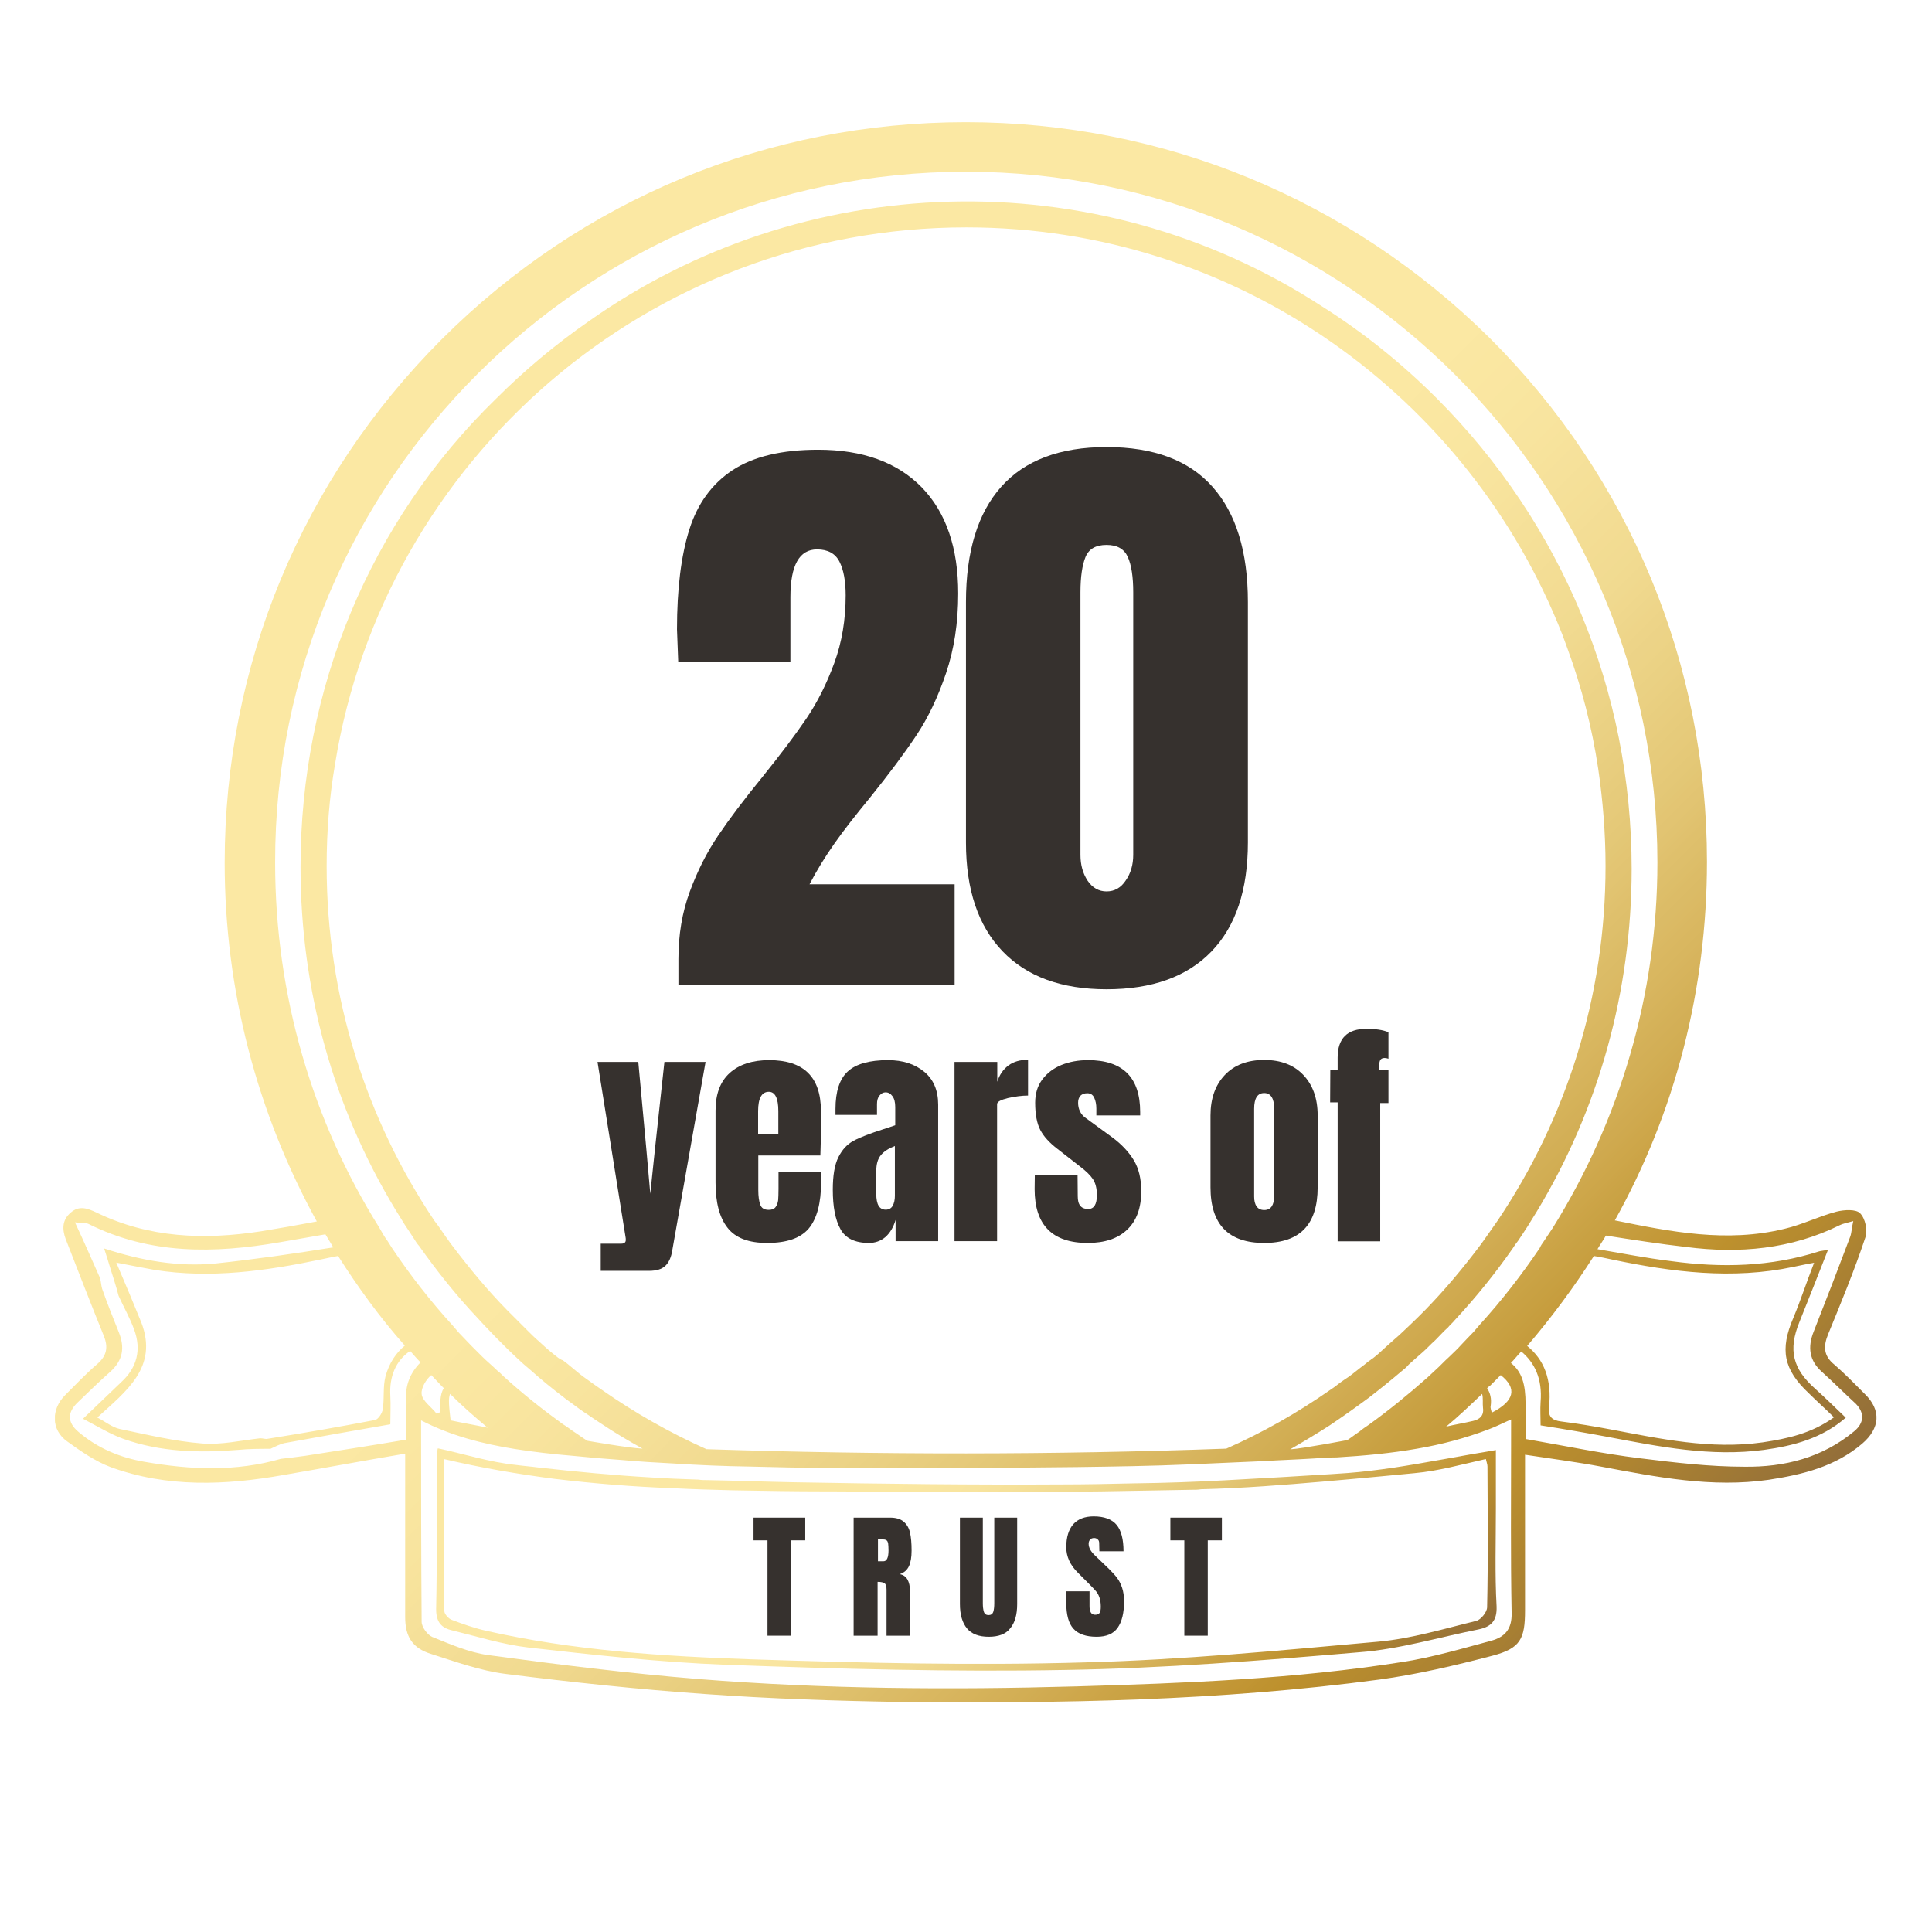 <?xml version="1.0" encoding="utf-8"?>
<!-- Generator: Adobe Illustrator 27.2.0, SVG Export Plug-In . SVG Version: 6.00 Build 0)  -->
<svg version="1.1" id="Layer_1" xmlns="http://www.w3.org/2000/svg" xmlns:xlink="http://www.w3.org/1999/xlink" x="0px" y="0px"
	 viewBox="0 0 1080 1080" style="enable-background:new 0 0 1080 1080;" xml:space="preserve">
<style type="text/css">
	.st0{clip-path:url(#SVGID_00000085933707183244833560000015398954323807163575_);}
	.st1{clip-path:url(#SVGID_00000074416503048000800920000005723004307060454059_);}
	.st2{fill:url(#SVGID_00000018233930466993572250000005802528782108388766_);}
	.st3{clip-path:url(#SVGID_00000021113179094522627260000002503811810307589767_);}
	.st4{clip-path:url(#SVGID_00000076564374814383138620000002415546489455777972_);}
	.st5{fill:url(#SVGID_00000025432876628016214550000003416585028207356802_);}
	.st6{fill:#36312E;}
</style>
<g>
	<defs>
		<rect id="SVGID_1_" x="30.7" y="68.3" width="1018.7" height="883.7"/>
	</defs>
	<clipPath id="SVGID_00000103949353616516696500000001636785582067478953_">
		<use xlink:href="#SVGID_1_"  style="overflow:visible;"/>
	</clipPath>
	<g style="clip-path:url(#SVGID_00000103949353616516696500000001636785582067478953_);">
		<g>
			<defs>
				<path id="SVGID_00000172417803954308254120000017072283851883547316_" d="M1042.4,779.2c-5.5-5.5-11.1-11.3-16.9-16.3
					c-6.1-4.9-6.4-10.2-3.5-17.2c7.3-17.8,14.6-35.5,20.7-53.8c1.5-4.1,0-10.8-2.9-13.7c-2.3-2.3-8.7-2-13.1-0.9
					c-9.9,2.6-19.2,7.3-29.1,9.6c-32.3,7.9-63.5,1.7-94.9-4.7c33.8-60.5,51.5-129.2,51.5-200.5c0-110.6-43.1-214.5-121.4-292.7
					C754.4,111.4,650.5,68.3,539.9,68.3c-110.6,0-214.6,43.1-292.9,121.3c-78.3,78.3-121.4,182.2-121.4,292.7
					c0,71.3,18.1,139.7,51.5,200.5c-10.5,2-20.7,3.8-31.2,5.5c-31.7,4.9-62.6,3.8-92-10.5c-4.9-2.3-9.6-4.1-14.3,0
					c-4.9,4.1-4.9,9.3-2.9,14.8c7,18,14,36.1,21.3,54.1c2.6,6.4,1.7,11.1-3.5,15.7c-6.4,5.5-12.2,11.6-18.1,17.5
					c-7.9,7.9-7.9,19.5,1.2,25.9c7.6,5.5,15.7,11.1,24.2,14.3c31.7,11.6,64.3,10.2,96.9,4.4c22.1-3.8,44.2-7.9,67.8-11.9
					c0,4.4,0,6.4,0,8.4c0,27.6,0,55.3,0,82.9c0,11.1,4.1,17.5,14.6,20.7c13.7,4.4,27.4,9.3,41.3,11.1c37.3,4.7,74.8,8.7,112.1,11.3
					c36.1,2.6,72.5,3.8,108.9,4.4c89.4,0.9,178.8-0.6,267.6-12.5c21.3-2.9,42.5-7.9,63.5-13.4c15.4-4.1,18-9.3,18-25.3
					c0-25.6,0-51.5,0-77.1c0-2.9,0-5.8,0-9.9c15.1,2.3,29.1,4.1,42.8,6.7c30.9,5.8,61.7,11.9,93.5,7.3c18.9-2.9,37-7.3,52.1-20.1
					C1051.1,798.4,1051.7,788.2,1042.4,779.2z M1011.2,778.9c4.4,4.4,9,8.4,14,13.4c-12.5,9-25.9,11.9-39.9,14
					c-29.1,4.1-57.1-2-85.3-7.3c-9-1.7-18.1-3.2-27.4-4.4c-4.9-0.6-7.3-2.6-6.7-7.9c1.7-15.7-2.9-26.8-12.2-34.3
					c13.7-16,26.2-32.9,37.3-50.3c3.5,0.6,6.7,1.2,10.2,2c33.5,7,67.2,11.3,101.3,4.1c3.2-0.6,6.7-1.5,11.6-2.3
					c-4.4,11.3-7.6,21.2-11.6,30.8C994.9,754.4,996.9,765.5,1011.2,778.9z M833.9,789.7c-0.3-1.5-0.9-2.6-0.6-3.8
					c0.6-4.1-0.3-7.3-2-9.9c0.3-0.3,0.9-0.9,1.5-1.2c2-2,4.1-4.1,6.1-6.1C848.2,776,846.7,783.2,833.9,789.7z M829,787
					c0.6,4.4-1.8,6.4-5.5,7.3c-5,1.2-10.2,2-15.1,3.2c7-5.8,13.4-11.9,20.1-18.3C829.2,781.5,828.7,784.4,829,787z M863,693.9
					c-0.9,1.2-1.8,2.6-2.3,3.8c-10.2,15.1-21.3,29.4-33.5,42.8c-1.2,1.5-2.3,2.6-3.5,4.1c-2.3,2.3-4.7,4.9-7,7.3
					c-2,2.3-4.4,4.4-6.7,6.7c-2.6,2.3-4.9,4.9-7.6,7.3c-1.5,1.5-2.9,2.6-4.4,4.1c-10.5,9.3-21.5,18.3-32.9,26.5
					c-1.7,1.2-3.5,2.3-5.2,3.8c-2.3,1.5-4.4,3.2-6.7,4.7c0,0-24.5,4.7-32,5.2c7.6-4.4,14.8-8.7,22.1-13.4c2.6-1.8,5.2-3.5,7.6-5.2
					c2.9-2,5.8-4.1,9-6.4c1.7-1.2,3.5-2.6,5.2-3.8c6.1-4.7,12.2-9.6,18.3-14.8c1.5-1.2,2.9-2.3,4.1-3.8c2.6-2.3,5.2-4.7,7.9-7
					c2.3-2,4.4-4.4,6.7-6.4c0.3-0.3,0.6-0.6,0.9-0.9c2-2,4.1-4.4,6.4-6.4c1.2-1.5,2.6-2.6,3.8-4.1c11.9-12.8,22.7-26.2,32.6-40.4
					c0.9-1.5,2-2.9,2.9-4.1c1.7-2.6,3.5-5.2,5.2-7.9c1.7-2.9,3.5-5.5,5.2-8.4c34.6-57.3,53-123.1,53-191.5
					c0-99.2-38.7-192.6-108.9-263c-19.8-19.8-41.3-37-64.3-51.5c-127.5-82.9-291.1-75.9-410.2,8.7c-18,12.5-35.5,27.1-51.5,43.1
					c-70.5,68.7-109.2,162.1-109.2,261.6c0,68.7,18.3,134.1,53,191.5c1.7,2.9,3.5,5.5,5.2,8.4c1.7,2.6,3.5,5.2,5.2,7.9
					c0.9,1.5,1.8,2.9,2.9,4.1c9.9,14,20.7,27.6,32.6,40.2c1.2,1.2,2.3,2.6,3.5,3.8c2.3,2.3,4.4,4.7,6.7,7c0.3,0.3,0.6,0.6,0.9,0.9
					c2,2,4.1,4.1,6.1,6.1c2.6,2.6,5.5,5.2,8.4,7.9c1.5,1.2,2.6,2.3,4.1,3.5c5.8,5.2,11.9,10.2,18,14.8c1.8,1.5,3.5,2.6,5.5,4.1
					c2.6,2,5.5,4.1,8.2,5.8c2.6,1.8,5.5,3.8,8.2,5.5c7.3,4.9,14.8,9.3,22.7,13.7c-7.6-0.3-30.9-4.4-30.9-4.4
					c-2.9-1.8-5.5-3.8-8.2-5.5c-1.7-1.2-3.5-2.6-5.5-3.8c-11.6-8.4-22.7-17.2-33.2-26.8c-1.2-1.2-2.3-2.3-3.5-3.2
					c-2.6-2.6-5.5-4.9-8.2-7.6c-2-2-4.4-4.4-6.4-6.4c-2.3-2.3-4.4-4.7-6.7-7c-1.2-1.5-2.6-2.9-3.8-4.4
					c-12.2-13.4-23.3-27.6-33.5-42.8c-0.9-1.5-1.7-2.6-2.6-4.1c-1.7-2.3-3.2-4.9-4.7-7.6c-37-59.1-58.2-129.2-58.2-204
					C153.5,269.1,326.7,96,539.9,96C753,96,926.5,269.1,926.5,482.1c0,74.8-21.5,144.9-58.5,204.3C866.2,689,864.8,691.3,863,693.9z
					 M309.6,757.1c-2.9-2.3-5.8-4.9-8.7-7.6c-2-1.7-4.1-3.8-6.1-5.8c-2.6-2.6-5.2-5.2-7.9-7.9c-1.2-1.2-2.3-2.3-3.5-3.5
					c-11.1-11.3-21.2-23.6-30.9-36.4c-1.2-1.5-2-2.9-3.2-4.4c-2-2.9-4.1-6.1-6.4-9c-38.1-56.7-60.3-125.1-60.3-198.4
					c0-19.5,1.5-38.4,4.7-57c27.4-169.9,175.3-300,352.9-300c151.4,0,280.9,94.6,333.1,227.5c0.9,2.6,2,5.2,2.9,7.9
					c7.9,21.5,13.7,43.9,17.2,67.2c2.6,17.8,4.1,36.1,4.1,54.4c0,73.3-22.1,141.4-60.3,198.2c-2,2.9-4.1,5.8-6.1,8.7
					c-1.2,1.8-2.3,3.2-3.5,4.9c-9.6,12.8-19.8,25-30.9,36.4c-1.5,1.5-2.6,2.6-4.1,4.1c-2.3,2.3-4.9,4.7-7.3,7c-2,2-4.4,4.1-6.4,5.8
					c-2.9,2.6-5.5,4.9-8.4,7.6c-1.5,1.2-2.6,2.3-4.1,3.2c-0.3,0.3-0.6,0.6-0.9,0.6c-1.8,1.5-3.5,2.9-5.2,4.1c-2.9,2.3-5.8,4.7-9,6.7
					c-2.6,1.7-4.9,3.8-7.6,5.5c-18.3,12.8-37.8,23.9-58.2,32.9c-96.9,3.5-193.6,3.5-290.6,0.3c-20.7-9.3-40.2-20.4-58.5-33.2
					c-2.9-2-5.5-3.8-8.2-5.8c-2.9-2-5.5-4.1-8.2-6.4c-1.7-1.5-3.5-2.9-5.5-4.4c0,0,0,0-0.3,0C312.8,759.7,311.3,758.5,309.6,757.1z
					 M241.1,768.7c2,2,3.8,4.1,5.8,6.1c0.3,0.3,0.9,0.9,1.2,1.2c-2.3,3.5-2,8.7-2,13.4c-0.6,0.3-1.5,0.6-2,0.9
					c-2.9-3.8-8.2-7.3-8.4-11.1C235.3,776,238.2,771,241.1,768.7z M79,739.3c-4.4-10.8-8.7-21.2-14-33.5c8.4,1.7,15.1,2.9,21.5,4.1
					c31.2,4.9,62,0.6,92.6-5.8c3.2-0.6,6.7-1.5,9.9-2c11.1,17.5,23.3,34.3,37.3,50.1c-4.9,4.1-8.7,9.6-10.8,17.2
					c-1.5,5.8-0.6,12.2-1.5,18.3c-0.3,2.3-2.6,5.8-4.4,6.1c-19.8,3.8-39.9,7.3-60,10.5c-1.2,0.3-2.6-0.3-4.1-0.3
					c-10.8,1.2-21.8,3.8-32.6,2.9c-15.4-1.2-30.6-4.9-46-8.1c-4.1-0.9-7.6-3.8-12.5-6.4C70.5,777.7,88.6,764.3,79,739.3z
					 M251.6,779.2c6.7,6.7,13.7,12.8,21,18.9c-7-1.5-13.7-2.6-20.7-4.1C251,786.2,250.5,781.8,251.6,779.2z M226.9,782.7
					c0.3,7.3,0,14.5,0,22.1c-18.9,3.2-37.6,6.1-56.2,9c-4.4,0.6-9,1.2-13.7,1.7c-25.3,7.3-50.7,6.1-76,1.7
					c-13.7-2.3-26.5-7.6-37.3-16.9c-6.1-5.2-6.1-10.8-0.3-16.3c6.1-5.8,11.9-11.6,18.3-17.2c7-6.4,8.2-13.4,4.7-22.1
					c-3.2-7.9-6.4-16-9.3-24.2c-0.6-2-0.6-4.1-1.2-6.1c-4.4-9.9-8.7-19.8-14-31.1c4.7,0.6,6.4,0.3,7.6,0.9
					c34.4,17.2,70.2,16.6,107.1,10.2c8.4-1.5,16.9-2.9,25.3-4.4c1.5,2.3,2.9,4.9,4.4,7.3c-21.8,3.5-44,6.7-65.8,9
					c-20.7,2-41.3-1.5-62.3-8.4c1.5,4.4,2.3,7.3,3.2,10.2c1.7,5.5,3.5,10.8,4.9,16.3c2.9,6.4,6.4,12.5,8.7,18.9
					c4.1,11.1,1.7,21.2-7.3,29.4c-6.7,6.4-13.4,12.8-21.3,20.4c8.4,4.4,15.4,8.7,22.7,11.3c20.7,7.3,42.2,7.9,64.1,6.1
					c6.1-0.6,12.2-0.6,18-0.6c2.6-1.2,5.2-2.6,7.9-3.2c19.5-3.5,38.7-7,59.1-10.5c0-5.2,0.3-10.5,0-16c-0.6-10.5,2.9-19.5,11.1-25
					c2,2.3,3.8,4.4,5.8,6.4C229.5,767.2,226.6,773.9,226.9,782.7z M833.9,917.1c-16.3,4.4-32.9,9.3-49.5,11.9
					c-60.6,9.6-121.7,11.9-182.8,13.7c-70.5,2-140.9,1.5-211.1-4.1c-39.3-3.2-78.6-8.1-117.6-13.4c-10.8-1.5-21.3-6.1-31.4-10.2
					c-2.6-1.2-5.8-5.5-5.8-8.4c-0.3-37.2-0.3-74.5-0.3-112.6c16.9,8.7,34.4,13.1,52.4,16c10.8,1.7,21.5,2.9,32.3,3.8
					c9,0.9,18.1,1.7,26.8,2.3c9.9,0.9,19.8,1.5,29.7,2c14,0.9,27.9,1.5,41.9,1.7c61.1,1.7,122.6,0.9,183.7,0.3
					c21-0.3,41.9-0.6,62.6-1.5c13.7-0.6,27.4-1.2,41.1-1.8c9.6-0.6,18.9-0.9,28.5-1.5c4.4-0.3,8.7-0.6,12.8-0.6
					c15.1-0.9,30.3-2.3,45.1-4.9c13.4-2.3,26.8-5.8,39.9-10.8c4.1-1.5,7.9-3.5,12.5-5.5c0,4.9,0,9.3,0,13.7
					c0,31.4-0.3,62.8,0.3,94.3C845.3,911,840.9,915.1,833.9,917.1z M1036.5,800.1c-17.8,14.8-39,20.1-61.4,19.8
					c-19.5,0-38.7-2.3-58.2-4.7c-21.3-2.6-42.2-7-64.1-10.8c0-6.1,0-12.8,0-19.5c0-11.1-2-18-8.2-23c2-2,3.8-4.4,5.8-6.4
					c7.3,6.1,11.9,15.1,10.8,28.2c-0.3,4.4,0,8.4,0,13.1c12.8,2,25,4.1,37.3,6.4c29.1,5.5,57.9,11.3,87.6,7.3
					c16.6-2.3,32.3-6.4,45.7-18c-5.8-5.5-11.4-11.1-16.9-16c-12.8-11.3-15.4-21.8-9-37.5c5.2-13.1,10.5-26.2,16-40.4
					c-2.6,0.6-3.8,0.6-4.9,0.9c-27.1,8.7-54.7,9.3-82.7,5.5c-14-1.7-27.7-4.4-41.3-6.7c1.5-2.6,3.2-4.9,4.7-7.6
					c14.8,2.3,30,4.7,45.1,6.4c29.4,3.8,58.5,1.2,85.6-12.2c1.7-0.9,3.8-1.2,7.6-2.3c-0.9,3.8-0.9,6.4-1.7,8.7
					c-6.7,17.8-13.4,35.2-20.4,53c-3.5,8.7-2.6,16.3,4.7,22.7c6.4,5.8,12.5,11.9,18.9,17.8C1042.4,789.9,1042.1,795.5,1036.5,800.1z
					"/>
			</defs>
			<clipPath id="SVGID_00000092434711132594168280000000586084156502355389_">
				<use xlink:href="#SVGID_00000172417803954308254120000017072283851883547316_"  style="overflow:visible;"/>
			</clipPath>
			<g style="clip-path:url(#SVGID_00000092434711132594168280000000586084156502355389_);">
				
					<linearGradient id="SVGID_00000111187763556379799550000000993715346381911684_" gradientUnits="userSpaceOnUse" x1="201.49" y1="901.563" x2="529.091" y2="573.963" gradientTransform="matrix(2.911 0 0 -2.91 -523.354 2657.057)">
					<stop  offset="0" style="stop-color:#FBE8A3"/>
					<stop  offset="0.25" style="stop-color:#FBE8A3"/>
					<stop  offset="0.375" style="stop-color:#FBE8A3"/>
					<stop  offset="0.438" style="stop-color:#FBE8A3"/>
					<stop  offset="0.464" style="stop-color:#FBE8A3"/>
					<stop  offset="0.469" style="stop-color:#FBE8A3"/>
					<stop  offset="0.477" style="stop-color:#FBE8A3"/>
					<stop  offset="0.484" style="stop-color:#FAE7A2"/>
					<stop  offset="0.492" style="stop-color:#FAE7A1"/>
					<stop  offset="0.5" style="stop-color:#FAE6A1"/>
					<stop  offset="0.508" style="stop-color:#F9E6A0"/>
					<stop  offset="0.516" style="stop-color:#F9E59F"/>
					<stop  offset="0.523" style="stop-color:#F8E49F"/>
					<stop  offset="0.527" style="stop-color:#F8E49E"/>
					<stop  offset="0.531" style="stop-color:#F8E39D"/>
					<stop  offset="0.535" style="stop-color:#F7E39C"/>
					<stop  offset="0.539" style="stop-color:#F7E29B"/>
					<stop  offset="0.543" style="stop-color:#F6E19B"/>
					<stop  offset="0.547" style="stop-color:#F6E19A"/>
					<stop  offset="0.551" style="stop-color:#F5E099"/>
					<stop  offset="0.555" style="stop-color:#F5E098"/>
					<stop  offset="0.559" style="stop-color:#F5DF97"/>
					<stop  offset="0.562" style="stop-color:#F4DF97"/>
					<stop  offset="0.566" style="stop-color:#F4DE96"/>
					<stop  offset="0.57" style="stop-color:#F3DD95"/>
					<stop  offset="0.574" style="stop-color:#F3DD94"/>
					<stop  offset="0.578" style="stop-color:#F3DC93"/>
					<stop  offset="0.582" style="stop-color:#F2DC92"/>
					<stop  offset="0.586" style="stop-color:#F2DB92"/>
					<stop  offset="0.59" style="stop-color:#F1DB91"/>
					<stop  offset="0.594" style="stop-color:#F1DA90"/>
					<stop  offset="0.598" style="stop-color:#F0D98F"/>
					<stop  offset="0.602" style="stop-color:#F0D88D"/>
					<stop  offset="0.606" style="stop-color:#EFD78C"/>
					<stop  offset="0.609" style="stop-color:#EED68B"/>
					<stop  offset="0.613" style="stop-color:#EED589"/>
					<stop  offset="0.617" style="stop-color:#EDD488"/>
					<stop  offset="0.621" style="stop-color:#ECD387"/>
					<stop  offset="0.625" style="stop-color:#ECD386"/>
					<stop  offset="0.629" style="stop-color:#EBD284"/>
					<stop  offset="0.633" style="stop-color:#EAD183"/>
					<stop  offset="0.637" style="stop-color:#EAD082"/>
					<stop  offset="0.641" style="stop-color:#E9CF80"/>
					<stop  offset="0.644" style="stop-color:#E8CE7F"/>
					<stop  offset="0.648" style="stop-color:#E8CD7E"/>
					<stop  offset="0.652" style="stop-color:#E7CC7C"/>
					<stop  offset="0.656" style="stop-color:#E6CB7B"/>
					<stop  offset="0.66" style="stop-color:#E6CA7A"/>
					<stop  offset="0.664" style="stop-color:#E5C978"/>
					<stop  offset="0.668" style="stop-color:#E4C877"/>
					<stop  offset="0.672" style="stop-color:#E3C775"/>
					<stop  offset="0.676" style="stop-color:#E3C573"/>
					<stop  offset="0.68" style="stop-color:#E2C472"/>
					<stop  offset="0.684" style="stop-color:#E1C370"/>
					<stop  offset="0.688" style="stop-color:#E0C16E"/>
					<stop  offset="0.691" style="stop-color:#DFC06C"/>
					<stop  offset="0.695" style="stop-color:#DEBF6B"/>
					<stop  offset="0.699" style="stop-color:#DDBE69"/>
					<stop  offset="0.703" style="stop-color:#DCBC67"/>
					<stop  offset="0.707" style="stop-color:#DBBB66"/>
					<stop  offset="0.711" style="stop-color:#DBBA64"/>
					<stop  offset="0.715" style="stop-color:#DAB862"/>
					<stop  offset="0.719" style="stop-color:#D9B760"/>
					<stop  offset="0.723" style="stop-color:#D8B65F"/>
					<stop  offset="0.727" style="stop-color:#D7B45D"/>
					<stop  offset="0.731" style="stop-color:#D6B35B"/>
					<stop  offset="0.734" style="stop-color:#D5B259"/>
					<stop  offset="0.738" style="stop-color:#D4B058"/>
					<stop  offset="0.742" style="stop-color:#D3AF56"/>
					<stop  offset="0.746" style="stop-color:#D2AE54"/>
					<stop  offset="0.75" style="stop-color:#D1AC52"/>
					<stop  offset="0.754" style="stop-color:#D0AA50"/>
					<stop  offset="0.758" style="stop-color:#CFA94E"/>
					<stop  offset="0.762" style="stop-color:#CEA74B"/>
					<stop  offset="0.766" style="stop-color:#CDA649"/>
					<stop  offset="0.769" style="stop-color:#CCA447"/>
					<stop  offset="0.773" style="stop-color:#CAA345"/>
					<stop  offset="0.777" style="stop-color:#C9A143"/>
					<stop  offset="0.781" style="stop-color:#C8A041"/>
					<stop  offset="0.785" style="stop-color:#C79E3F"/>
					<stop  offset="0.789" style="stop-color:#C69C3D"/>
					<stop  offset="0.793" style="stop-color:#C59B3B"/>
					<stop  offset="0.797" style="stop-color:#C49939"/>
					<stop  offset="0.801" style="stop-color:#C39837"/>
					<stop  offset="0.805" style="stop-color:#C29635"/>
					<stop  offset="0.809" style="stop-color:#C19533"/>
					<stop  offset="0.812" style="stop-color:#BF9331"/>
					<stop  offset="0.816" style="stop-color:#BE922F"/>
					<stop  offset="0.82" style="stop-color:#BD902D"/>
					<stop  offset="0.824" style="stop-color:#BB8F2E"/>
					<stop  offset="0.828" style="stop-color:#BA8E2E"/>
					<stop  offset="0.832" style="stop-color:#B88C2F"/>
					<stop  offset="0.836" style="stop-color:#B68B2F"/>
					<stop  offset="0.84" style="stop-color:#B58A2F"/>
					<stop  offset="0.844" style="stop-color:#B38830"/>
					<stop  offset="0.848" style="stop-color:#B18730"/>
					<stop  offset="0.852" style="stop-color:#AF8531"/>
					<stop  offset="0.856" style="stop-color:#AE8431"/>
					<stop  offset="0.859" style="stop-color:#AC8332"/>
					<stop  offset="0.863" style="stop-color:#AA8132"/>
					<stop  offset="0.867" style="stop-color:#A98033"/>
					<stop  offset="0.871" style="stop-color:#A77F33"/>
					<stop  offset="0.875" style="stop-color:#A57D34"/>
					<stop  offset="0.879" style="stop-color:#A37C34"/>
					<stop  offset="0.883" style="stop-color:#A27A35"/>
					<stop  offset="0.887" style="stop-color:#A07935"/>
					<stop  offset="0.891" style="stop-color:#9E7836"/>
					<stop  offset="0.894" style="stop-color:#9D7636"/>
					<stop  offset="0.898" style="stop-color:#9B7537"/>
					<stop  offset="0.902" style="stop-color:#997437"/>
					<stop  offset="0.906" style="stop-color:#977238"/>
					<stop  offset="0.91" style="stop-color:#967138"/>
					<stop  offset="0.914" style="stop-color:#946F39"/>
					<stop  offset="0.918" style="stop-color:#936F39"/>
					<stop  offset="0.922" style="stop-color:#926E39"/>
					<stop  offset="0.938" style="stop-color:#926E39"/>
					<stop  offset="1" style="stop-color:#926E39"/>
				</linearGradient>
				<path style="fill:url(#SVGID_00000111187763556379799550000000993715346381911684_);" d="M28.6,68.3v884h1023.1v-884H28.6z"/>
			</g>
		</g>
	</g>
</g>
<g>
	<defs>
		<rect id="SVGID_00000041281020604900878830000008911207982825804983_" x="242.7" y="809.3" width="594.7" height="125.3"/>
	</defs>
	<clipPath id="SVGID_00000078762459785257823650000007049443160837491876_">
		<use xlink:href="#SVGID_00000041281020604900878830000008911207982825804983_"  style="overflow:visible;"/>
	</clipPath>
	<g style="clip-path:url(#SVGID_00000078762459785257823650000007049443160837491876_);">
		<g>
			<defs>
				<path id="SVGID_00000116200398913605423930000012908465131382521753_" d="M836.2,843.5c0-11.6,0-23.3,0-32.9
					c-19.5,3.2-38.4,7-57.6,9.9c-8.4,1.2-16.9,2.3-25,2.9c-12.2,0.9-24.5,1.5-36.7,2.3c-10.8,0.6-21.5,1.2-32.3,1.8
					c-16.9,0.9-33.8,1.5-50.7,1.7c-13.4,0.3-26.8,0.6-39.9,0.6c-49.8,0.3-99.6-0.3-149.6-1.2c-16-0.3-32.3-0.9-48.3-1.2
					c-2,0-3.8,0-5.8-0.3c-8.7-0.3-17.5-0.6-26.2-1.2c-21-1.2-41.9-3.2-62.6-5.5c-4.4-0.6-8.7-0.9-13.1-1.5
					c-14.6-1.5-28.8-6.1-43.7-9.3c-0.3,1.7-0.6,3.8-0.6,5.5c0,28.2,0.3,56.5-0.3,84.4c0,7.3,2.9,10.5,9,11.9
					c14.3,3.5,28.2,7.9,42.8,9.6c36.4,4.1,73.1,8.2,109.8,9.6c63.2,2.3,126.6,4.1,190.1,2.9c54.7-0.9,109.8-5.2,164.5-9.9
					c22.4-1.7,44.5-8.4,66.7-12.8c7-1.5,10.2-4.9,9.9-12.8C835.6,879.9,836.2,861.5,836.2,843.5z M831.3,898.5c0,2.6-3.5,7-6.1,7.6
					c-18.1,4.4-36.1,9.9-54.7,11.6c-54.7,4.9-109.5,10.2-164.5,11.6c-61.7,1.8-123.4,0.3-185.2-1.7c-50.1-1.7-100.2-4.9-149.1-16
					c-6.7-1.5-13.1-3.8-19.2-6.1c-1.7-0.6-4.1-3.2-4.1-4.9c-0.3-28.2-0.3-56.2-0.3-85c20.7,4.9,41.3,8.4,62,11.1
					c21.8,2.6,44,4.4,65.8,5.2c11.4,0.6,22.7,0.9,34.1,1.2c17.2,0.3,34.1,0.6,51.2,0.6c1.2,0,2.6,0,3.8,0
					c50.1,0.3,100.2,0.6,150.5,0c16.9-0.3,33.8-0.6,50.7-0.9c1.7,0,3.5,0,5.2-0.3c11.6-0.3,23.6-0.9,35.2-1.7
					c21.8-1.5,43.7-3.5,65.2-5.5c6.4-0.6,12.5-1.2,18.9-1.8c13.4-1.2,26.5-4.9,39.9-7.9c0.3,1.5,0.9,2.9,0.9,4.1
					C831.6,845.8,831.9,872,831.3,898.5z"/>
			</defs>
			<clipPath id="SVGID_00000130640727570822640160000000267540785134686113_">
				<use xlink:href="#SVGID_00000116200398913605423930000012908465131382521753_"  style="overflow:visible;"/>
			</clipPath>
			<g style="clip-path:url(#SVGID_00000130640727570822640160000000267540785134686113_);">
				
					<linearGradient id="SVGID_00000103247781064266953330000007394303886596861117_" gradientUnits="userSpaceOnUse" x1="303.665" y1="675.037" x2="427.016" y2="551.688" gradientTransform="matrix(2.911 0 0 -2.91 -523.354 2657.057)">
					<stop  offset="0" style="stop-color:#FBE8A3"/>
					<stop  offset="0.174" style="stop-color:#FBE8A3"/>
					<stop  offset="0.25" style="stop-color:#FBE8A3"/>
					<stop  offset="0.375" style="stop-color:#FBE8A3"/>
					<stop  offset="0.391" style="stop-color:#FBE8A2"/>
					<stop  offset="0.398" style="stop-color:#FAE7A2"/>
					<stop  offset="0.406" style="stop-color:#FAE7A1"/>
					<stop  offset="0.414" style="stop-color:#FAE6A1"/>
					<stop  offset="0.422" style="stop-color:#F9E6A0"/>
					<stop  offset="0.43" style="stop-color:#F9E5A0"/>
					<stop  offset="0.438" style="stop-color:#F9E59F"/>
					<stop  offset="0.445" style="stop-color:#F8E49F"/>
					<stop  offset="0.453" style="stop-color:#F8E49E"/>
					<stop  offset="0.457" style="stop-color:#F8E39D"/>
					<stop  offset="0.461" style="stop-color:#F7E39C"/>
					<stop  offset="0.465" style="stop-color:#F7E29C"/>
					<stop  offset="0.469" style="stop-color:#F7E29B"/>
					<stop  offset="0.473" style="stop-color:#F6E19A"/>
					<stop  offset="0.477" style="stop-color:#F6E19A"/>
					<stop  offset="0.48" style="stop-color:#F6E199"/>
					<stop  offset="0.484" style="stop-color:#F5E099"/>
					<stop  offset="0.488" style="stop-color:#F5E098"/>
					<stop  offset="0.492" style="stop-color:#F5DF97"/>
					<stop  offset="0.496" style="stop-color:#F4DF97"/>
					<stop  offset="0.5" style="stop-color:#F4DE96"/>
					<stop  offset="0.504" style="stop-color:#F4DE95"/>
					<stop  offset="0.508" style="stop-color:#F3DD95"/>
					<stop  offset="0.512" style="stop-color:#F3DD94"/>
					<stop  offset="0.516" style="stop-color:#F3DC94"/>
					<stop  offset="0.519" style="stop-color:#F2DC93"/>
					<stop  offset="0.523" style="stop-color:#F2DC92"/>
					<stop  offset="0.527" style="stop-color:#F2DB92"/>
					<stop  offset="0.531" style="stop-color:#F1DB91"/>
					<stop  offset="0.535" style="stop-color:#F1DA90"/>
					<stop  offset="0.539" style="stop-color:#F1DA90"/>
					<stop  offset="0.543" style="stop-color:#F0D98F"/>
					<stop  offset="0.547" style="stop-color:#F0D88E"/>
					<stop  offset="0.551" style="stop-color:#EFD88D"/>
					<stop  offset="0.555" style="stop-color:#EFD78C"/>
					<stop  offset="0.559" style="stop-color:#EED68B"/>
					<stop  offset="0.562" style="stop-color:#EED58A"/>
					<stop  offset="0.566" style="stop-color:#EDD589"/>
					<stop  offset="0.57" style="stop-color:#EDD488"/>
					<stop  offset="0.574" style="stop-color:#ECD387"/>
					<stop  offset="0.578" style="stop-color:#ECD286"/>
					<stop  offset="0.582" style="stop-color:#EBD285"/>
					<stop  offset="0.586" style="stop-color:#EBD183"/>
					<stop  offset="0.59" style="stop-color:#EAD082"/>
					<stop  offset="0.594" style="stop-color:#EAD081"/>
					<stop  offset="0.598" style="stop-color:#E9CF80"/>
					<stop  offset="0.602" style="stop-color:#E9CE7F"/>
					<stop  offset="0.606" style="stop-color:#E8CD7E"/>
					<stop  offset="0.609" style="stop-color:#E8CD7D"/>
					<stop  offset="0.613" style="stop-color:#E7CC7C"/>
					<stop  offset="0.617" style="stop-color:#E7CB7B"/>
					<stop  offset="0.621" style="stop-color:#E6CB7A"/>
					<stop  offset="0.625" style="stop-color:#E6CA79"/>
					<stop  offset="0.629" style="stop-color:#E5C978"/>
					<stop  offset="0.633" style="stop-color:#E5C877"/>
					<stop  offset="0.637" style="stop-color:#E4C776"/>
					<stop  offset="0.641" style="stop-color:#E3C674"/>
					<stop  offset="0.644" style="stop-color:#E2C573"/>
					<stop  offset="0.648" style="stop-color:#E2C472"/>
					<stop  offset="0.652" style="stop-color:#E1C370"/>
					<stop  offset="0.656" style="stop-color:#E0C26F"/>
					<stop  offset="0.66" style="stop-color:#E0C16E"/>
					<stop  offset="0.664" style="stop-color:#DFC06C"/>
					<stop  offset="0.668" style="stop-color:#DEBF6B"/>
					<stop  offset="0.672" style="stop-color:#DEBE6A"/>
					<stop  offset="0.676" style="stop-color:#DDBD68"/>
					<stop  offset="0.68" style="stop-color:#DCBC67"/>
					<stop  offset="0.684" style="stop-color:#DCBB66"/>
					<stop  offset="0.688" style="stop-color:#DBBA64"/>
					<stop  offset="0.691" style="stop-color:#DAB963"/>
					<stop  offset="0.695" style="stop-color:#D9B862"/>
					<stop  offset="0.699" style="stop-color:#D9B760"/>
					<stop  offset="0.703" style="stop-color:#D8B65F"/>
					<stop  offset="0.707" style="stop-color:#D7B55E"/>
					<stop  offset="0.711" style="stop-color:#D7B45C"/>
					<stop  offset="0.715" style="stop-color:#D6B35B"/>
					<stop  offset="0.719" style="stop-color:#D5B25A"/>
					<stop  offset="0.723" style="stop-color:#D5B158"/>
					<stop  offset="0.727" style="stop-color:#D4B057"/>
					<stop  offset="0.731" style="stop-color:#D3AF55"/>
					<stop  offset="0.734" style="stop-color:#D2AE54"/>
					<stop  offset="0.738" style="stop-color:#D1AC52"/>
					<stop  offset="0.742" style="stop-color:#D1AB51"/>
					<stop  offset="0.746" style="stop-color:#D0AA4F"/>
					<stop  offset="0.75" style="stop-color:#CFA94D"/>
					<stop  offset="0.754" style="stop-color:#CEA84C"/>
					<stop  offset="0.758" style="stop-color:#CDA64A"/>
					<stop  offset="0.762" style="stop-color:#CCA549"/>
					<stop  offset="0.766" style="stop-color:#CBA447"/>
					<stop  offset="0.769" style="stop-color:#CBA345"/>
					<stop  offset="0.773" style="stop-color:#CAA244"/>
					<stop  offset="0.777" style="stop-color:#C9A042"/>
					<stop  offset="0.781" style="stop-color:#C89F41"/>
					<stop  offset="0.785" style="stop-color:#C79E3F"/>
					<stop  offset="0.789" style="stop-color:#C69D3D"/>
					<stop  offset="0.793" style="stop-color:#C59C3C"/>
					<stop  offset="0.797" style="stop-color:#C59A3A"/>
					<stop  offset="0.801" style="stop-color:#C49939"/>
					<stop  offset="0.805" style="stop-color:#C39837"/>
					<stop  offset="0.809" style="stop-color:#C29735"/>
					<stop  offset="0.812" style="stop-color:#C19634"/>
					<stop  offset="0.816" style="stop-color:#C09432"/>
					<stop  offset="0.82" style="stop-color:#BF9331"/>
					<stop  offset="0.824" style="stop-color:#BF922F"/>
					<stop  offset="0.828" style="stop-color:#BE912D"/>
					<stop  offset="0.832" style="stop-color:#BD902D"/>
					<stop  offset="0.836" style="stop-color:#BB8F2E"/>
					<stop  offset="0.84" style="stop-color:#BA8E2E"/>
					<stop  offset="0.844" style="stop-color:#B98D2E"/>
					<stop  offset="0.848" style="stop-color:#B78C2F"/>
					<stop  offset="0.852" style="stop-color:#B68B2F"/>
					<stop  offset="0.856" style="stop-color:#B58A2F"/>
					<stop  offset="0.859" style="stop-color:#B38930"/>
					<stop  offset="0.863" style="stop-color:#B28830"/>
					<stop  offset="0.867" style="stop-color:#B18631"/>
					<stop  offset="0.871" style="stop-color:#AF8531"/>
					<stop  offset="0.875" style="stop-color:#AE8431"/>
					<stop  offset="0.879" style="stop-color:#AD8332"/>
					<stop  offset="0.883" style="stop-color:#AB8232"/>
					<stop  offset="0.887" style="stop-color:#AA8132"/>
					<stop  offset="0.891" style="stop-color:#A98033"/>
					<stop  offset="0.894" style="stop-color:#A77F33"/>
					<stop  offset="0.898" style="stop-color:#A67E34"/>
					<stop  offset="0.902" style="stop-color:#A57D34"/>
					<stop  offset="0.906" style="stop-color:#A37C34"/>
					<stop  offset="0.91" style="stop-color:#A27B35"/>
					<stop  offset="0.914" style="stop-color:#A17A35"/>
					<stop  offset="0.918" style="stop-color:#9F7935"/>
					<stop  offset="0.922" style="stop-color:#9E7836"/>
					<stop  offset="0.926" style="stop-color:#9D7636"/>
					<stop  offset="0.93" style="stop-color:#9B7536"/>
					<stop  offset="0.934" style="stop-color:#9A7437"/>
					<stop  offset="0.938" style="stop-color:#997337"/>
					<stop  offset="0.941" style="stop-color:#987238"/>
					<stop  offset="0.945" style="stop-color:#967138"/>
					<stop  offset="0.949" style="stop-color:#957038"/>
					<stop  offset="0.953" style="stop-color:#946F39"/>
					<stop  offset="0.957" style="stop-color:#936E39"/>
					<stop  offset="0.961" style="stop-color:#926E39"/>
					<stop  offset="0.969" style="stop-color:#926E39"/>
					<stop  offset="1" style="stop-color:#926E39"/>
				</linearGradient>
				<path style="fill:url(#SVGID_00000103247781064266953330000007394303886596861117_);" d="M243.8,809.7v125.1h593V809.7H243.8z"
					/>
			</g>
		</g>
	</g>
</g>
<g>
	<g transform="translate(225.712, 520.319)">
	</g>
</g>
<g>
	<g transform="translate(249.712, 520.319)">
		<g>
			<path class="st6" d="M86.1,174.9h11.5c1.6,0,2.5-0.7,2.5-2c0-0.6,0-1.1-0.1-1.5L84.3,73.3h22.8l4.5,48.8l2.2,24.9l2.6-24.9
				l5.3-48.8h23l-18.6,105.3c-0.6,3.9-1.9,6.8-3.9,8.7c-2,1.9-5,2.8-9.2,2.8H86.1V174.9z"/>
		</g>
	</g>
</g>
<g>
	<g transform="translate(296.993, 520.319)">
		<g>
			<path class="st6" d="M131.8,174.5c-10.3,0-17.7-2.8-22.1-8.5c-4.5-5.7-6.7-14.1-6.7-25.3v-40.2c0-9.2,2.6-16.2,7.9-21
				c5.3-4.8,12.7-7.2,22.1-7.2c19.2,0,28.9,9.4,28.9,28.3v7.2c0,7.3-0.1,13.2-0.3,17.8h-34.7V145c0,3.5,0.4,6.2,1.1,8.1
				c0.7,2,2.3,2.9,4.7,2.9c1.8,0,3.1-0.5,3.9-1.6c0.8-1.1,1.2-2.4,1.4-3.8c0.1-1.4,0.2-3.5,0.2-6.2v-9.7h23.8v5.8
				c0,11.7-2.3,20.3-6.8,25.8C150.6,171.8,142.9,174.5,131.8,174.5z M138.1,113.7v-12.9c0-7.2-1.8-10.8-5.3-10.8c-4,0-6,3.6-6,10.8
				v12.9H138.1z"/>
		</g>
	</g>
</g>
<g>
	<g transform="translate(347.044, 520.319)">
		<g>
			<path class="st6" d="M138.7,174.5c-7.8,0-13.1-2.6-15.9-7.7c-2.9-5.2-4.3-12.5-4.3-22.1c0-7.8,1-13.9,3.1-18.1
				c2.1-4.2,4.9-7.3,8.5-9.2c3.7-2,9.2-4.1,16.7-6.5l6.6-2.2V98.5c0-2.6-0.5-4.7-1.6-6.1c-1-1.4-2.3-2.1-3.8-2.1
				c-1.3,0-2.4,0.6-3.4,1.8c-1,1.2-1.4,2.8-1.4,4.8v6h-23.2v-3.3c0-9.8,2.3-16.8,6.9-21c4.6-4.2,12.1-6.3,22.5-6.3
				c8.3,0,15,2.2,20.2,6.5c5.2,4.3,7.8,10.4,7.8,18.4v76.3h-23.8v-11.9c-1.2,4.1-3.1,7.3-5.7,9.6
				C145.3,173.4,142.2,174.5,138.7,174.5z M148.1,155.9c1.8,0,3.1-0.8,3.9-2.2c0.8-1.5,1.2-3.4,1.2-5.5v-27.9
				c-3.6,1.4-6.2,3.1-7.9,5.2c-1.7,2.1-2.5,5-2.5,8.8V147C142.8,153,144.5,155.9,148.1,155.9z"/>
		</g>
	</g>
</g>
<g>
	<g transform="translate(396.581, 520.319)">
		<g>
			<path class="st6" d="M137,73.3h23.9v11.1c1.2-3.9,3.3-6.9,6.2-9.1c3-2.2,6.6-3.2,11-3.2v20c-3.4,0-7.1,0.5-11.2,1.4
				c-4.1,1-6.1,2.1-6.1,3.4v76.6H137V73.3z"/>
		</g>
	</g>
</g>
<g>
	<g transform="translate(431.863, 520.319)">
		<g>
			<path class="st6" d="M176.2,174.5c-19.8,0-29.7-10-29.7-30.1l0.1-7.9h23.9l0.1,11.8c0,2.4,0.4,4.2,1.4,5.4
				c0.9,1.2,2.4,1.8,4.5,1.8c3.2,0,4.8-2.6,4.8-7.8c0-3.8-0.8-6.8-2.3-9c-1.5-2.2-3.9-4.5-7.2-7l-12.7-9.9
				c-4.4-3.4-7.5-6.8-9.4-10.4c-1.9-3.6-2.9-8.7-2.9-15.3c0-5.1,1.3-9.4,4-13c2.7-3.6,6.3-6.3,10.7-8.1c4.5-1.8,9.4-2.7,14.9-2.7
				c19.4,0,29.1,9.7,29.1,29v1.9H181v-3.8c0-2.4-0.4-4.4-1.2-6.1c-0.8-1.7-2.1-2.5-3.9-2.5c-1.6,0-2.9,0.5-3.8,1.4
				c-0.9,1-1.3,2.3-1.3,3.9c0,3.6,1.4,6.5,4.2,8.5l14.8,10.8c5.3,3.9,9.3,8.2,12.1,12.8c2.8,4.6,4.2,10.4,4.2,17.4
				c0,9.3-2.6,16.5-7.9,21.5C193.1,172,185.7,174.5,176.2,174.5z"/>
		</g>
	</g>
</g>
<g>
	<g transform="translate(480.58, 520.319)">
	</g>
</g>
<g>
	<g transform="translate(504.58, 520.319)">
		<g>
			<path class="st6" d="M202.1,174.5c-20,0-30-10.4-30-31.1v-40.2c0-9.5,2.7-17,8-22.6c5.3-5.6,12.7-8.4,22-8.4
				c9.3,0,16.6,2.8,21.9,8.4c5.3,5.6,8,13.1,8,22.6v40.2C232,164.2,222.1,174.5,202.1,174.5z M202.1,156.1c1.9,0,3.3-0.7,4.2-2
				c0.9-1.4,1.4-3.2,1.4-5.6v-49c0-5.8-1.9-8.8-5.6-8.8c-3.7,0-5.6,2.9-5.6,8.8v49c0,2.4,0.4,4.2,1.4,5.6
				C198.8,155.4,200.2,156.1,202.1,156.1z"/>
		</g>
	</g>
</g>
<g>
	<g transform="translate(555.553, 520.319)">
		<g>
			<path class="st6" d="M192.2,95.9h-4.2l0.1-18.2h4.1v-6.8c0-10.8,5.4-16.1,16.1-16.1c5.1,0,9.2,0.6,12.3,1.9v14.8
				c-0.9-0.3-1.6-0.4-2.2-0.4c-1.3,0-2.1,0.5-2.5,1.4c-0.4,0.9-0.5,2.3-0.5,4.1v1.2h5.2v18.5H216v77.3h-23.8V95.9z"/>
		</g>
	</g>
</g>
<g>
	<g transform="translate(584.282, 520.319)">
	</g>
</g>
<g>
	<g transform="translate(276.641, 412.713)">
		<g>
			<path class="st6" d="M102.6,123.4c0-13.6,2.1-26.2,6.4-37.8c4.3-11.6,9.5-21.9,15.8-31.2c6.2-9.2,14.4-20.1,24.6-32.6
				C159.8,8.9,168-2,174.1-11c6.1-9,11.3-19.3,15.6-31c4.3-11.7,6.4-24.3,6.4-37.9c0-8.1-1.2-14.4-3.5-18.9
				c-2.3-4.5-6.5-6.8-12.5-6.8c-9.9,0-14.9,8.9-14.9,26.7v36.4h-62.7l-0.7-18.4c0-22.6,2.3-41.2,6.9-55.8
				c4.6-14.6,12.7-25.6,24.2-33.2c11.6-7.6,27.5-11.4,47.8-11.4c24.9,0,44.2,7,57.9,21c13.6,14,20.4,33.8,20.4,59.4
				c0,16.4-2.3,31.2-6.8,44.5c-4.5,13.3-10,24.9-16.6,34.8c-6.6,9.9-15.3,21.6-26.1,35c-7.8,9.5-14.4,17.9-19.6,25.3
				c-5.2,7.4-9.9,15-14,22.9h81.1v56.1H102.6V123.4z"/>
		</g>
	</g>
</g>
<g>
	<g transform="translate(404.98, 412.713)">
		<g>
			<path class="st6" d="M213.6,140.3c-25.2,0-44.6-7.1-58.2-21.3C141.8,104.8,135,84.6,135,58.2V-76.2c0-28.2,6.6-49.7,19.7-64.4
				c13.2-14.8,32.8-22.2,58.9-22.2c26.3,0,46.1,7.4,59.2,22.2c13.2,14.8,19.8,36.3,19.8,64.4V58.2c0,26.6-6.8,46.9-20.4,61
				C258.6,133.3,239,140.3,213.6,140.3z M213.6,85.6c4.4,0,8-2,10.7-6.1c2.8-4,4.2-8.8,4.2-14.4V-81.7c0-8.5-1-15.1-3-19.6
				c-2-4.5-5.9-6.8-11.9-6.8s-9.9,2.2-11.8,6.8c-1.8,4.5-2.8,11-2.8,19.6V65.2c0,5.5,1.3,10.3,4,14.4
				C205.7,83.6,209.3,85.6,213.6,85.6z"/>
		</g>
	</g>
</g>
<g>
	<g transform="translate(315.333, 685.757)">
		<g>
			<path class="st6" d="M113.7,228.6v-53.3h-7.8v-12.7h28.9v12.7h-7.9v53.3H113.7z"/>
		</g>
	</g>
</g>
<g>
	<g transform="translate(355.784, 685.757)">
		<g>
			<path class="st6" d="M121.5,162.6h20.3c3.2,0,5.7,0.7,7.5,2.2c1.8,1.5,3,3.5,3.6,6.1c0.6,2.6,0.9,6,0.9,10.1
				c0,3.7-0.5,6.7-1.5,8.8c-1,2.1-2.7,3.6-5.1,4.4c2,0.4,3.4,1.4,4.3,3c0.9,1.6,1.4,3.7,1.4,6.4l-0.2,25h-12.9v-25.8
				c0-1.8-0.4-3-1.1-3.5c-0.7-0.5-2-0.8-3.9-0.8v30.1h-13.4V162.6z M138.1,187c1.8,0,2.8-2,2.8-6c0-1.7-0.1-3-0.2-3.9
				c-0.2-0.9-0.4-1.5-0.9-1.8c-0.4-0.3-1-0.5-1.8-0.5H135V187H138.1z"/>
		</g>
	</g>
</g>
<g>
	<g transform="translate(400.902, 685.757)">
		<g>
			<path class="st6" d="M151.8,229.2c-5.4,0-9.5-1.5-12.1-4.6c-2.6-3.1-4-7.6-4-13.7v-48.3h12.8v47.8c0,2.1,0.2,3.7,0.6,4.9
				c0.4,1.2,1.3,1.8,2.6,1.8c1.3,0,2.2-0.6,2.6-1.7c0.4-1.2,0.6-2.8,0.6-5v-47.8h12.8v48.3c0,6-1.3,10.6-4,13.7
				C161.3,227.7,157.3,229.2,151.8,229.2z"/>
		</g>
	</g>
</g>
<g>
	<g transform="translate(445.848, 685.757)">
		<g>
			<path class="st6" d="M167.2,229.2c-6,0-10.3-1.5-13-4.5c-2.7-3-4-7.8-4-14.4v-6.5h13v8.2c0,3.3,1,4.9,3.1,4.9c1.2,0,2-0.3,2.5-1
				c0.5-0.7,0.7-1.9,0.7-3.5c0-2.2-0.3-3.9-0.8-5.3c-0.5-1.4-1.2-2.6-2-3.5c-0.8-0.9-2.2-2.4-4.2-4.4l-5.7-5.7
				c-4.4-4.3-6.6-9.1-6.6-14.3c0-5.6,1.3-9.9,3.9-12.9c2.6-2.9,6.4-4.4,11.4-4.4c5.9,0,10.2,1.6,12.8,4.7c2.6,3.1,3.9,8.1,3.9,14.8
				h-13.5l-0.1-4.5c0-0.9-0.2-1.6-0.8-2.1c-0.5-0.5-1.2-0.8-2-0.8c-1,0-1.8,0.3-2.3,0.9c-0.5,0.6-0.8,1.3-0.8,2.3
				c0,2.2,1.2,4.4,3.7,6.7l7.7,7.4c1.8,1.8,3.3,3.4,4.5,5c1.2,1.6,2.1,3.4,2.8,5.5c0.7,2.1,1.1,4.6,1.1,7.6c0,6.5-1.2,11.4-3.6,14.8
				C176.6,227.5,172.7,229.2,167.2,229.2z"/>
		</g>
	</g>
</g>
<g>
	<g transform="translate(490.045, 685.757)">
		<g>
			<path class="st6" d="M172,228.6v-53.3h-7.8v-12.7H193v12.7h-7.9v53.3H172z"/>
		</g>
	</g>
</g>
</svg>
